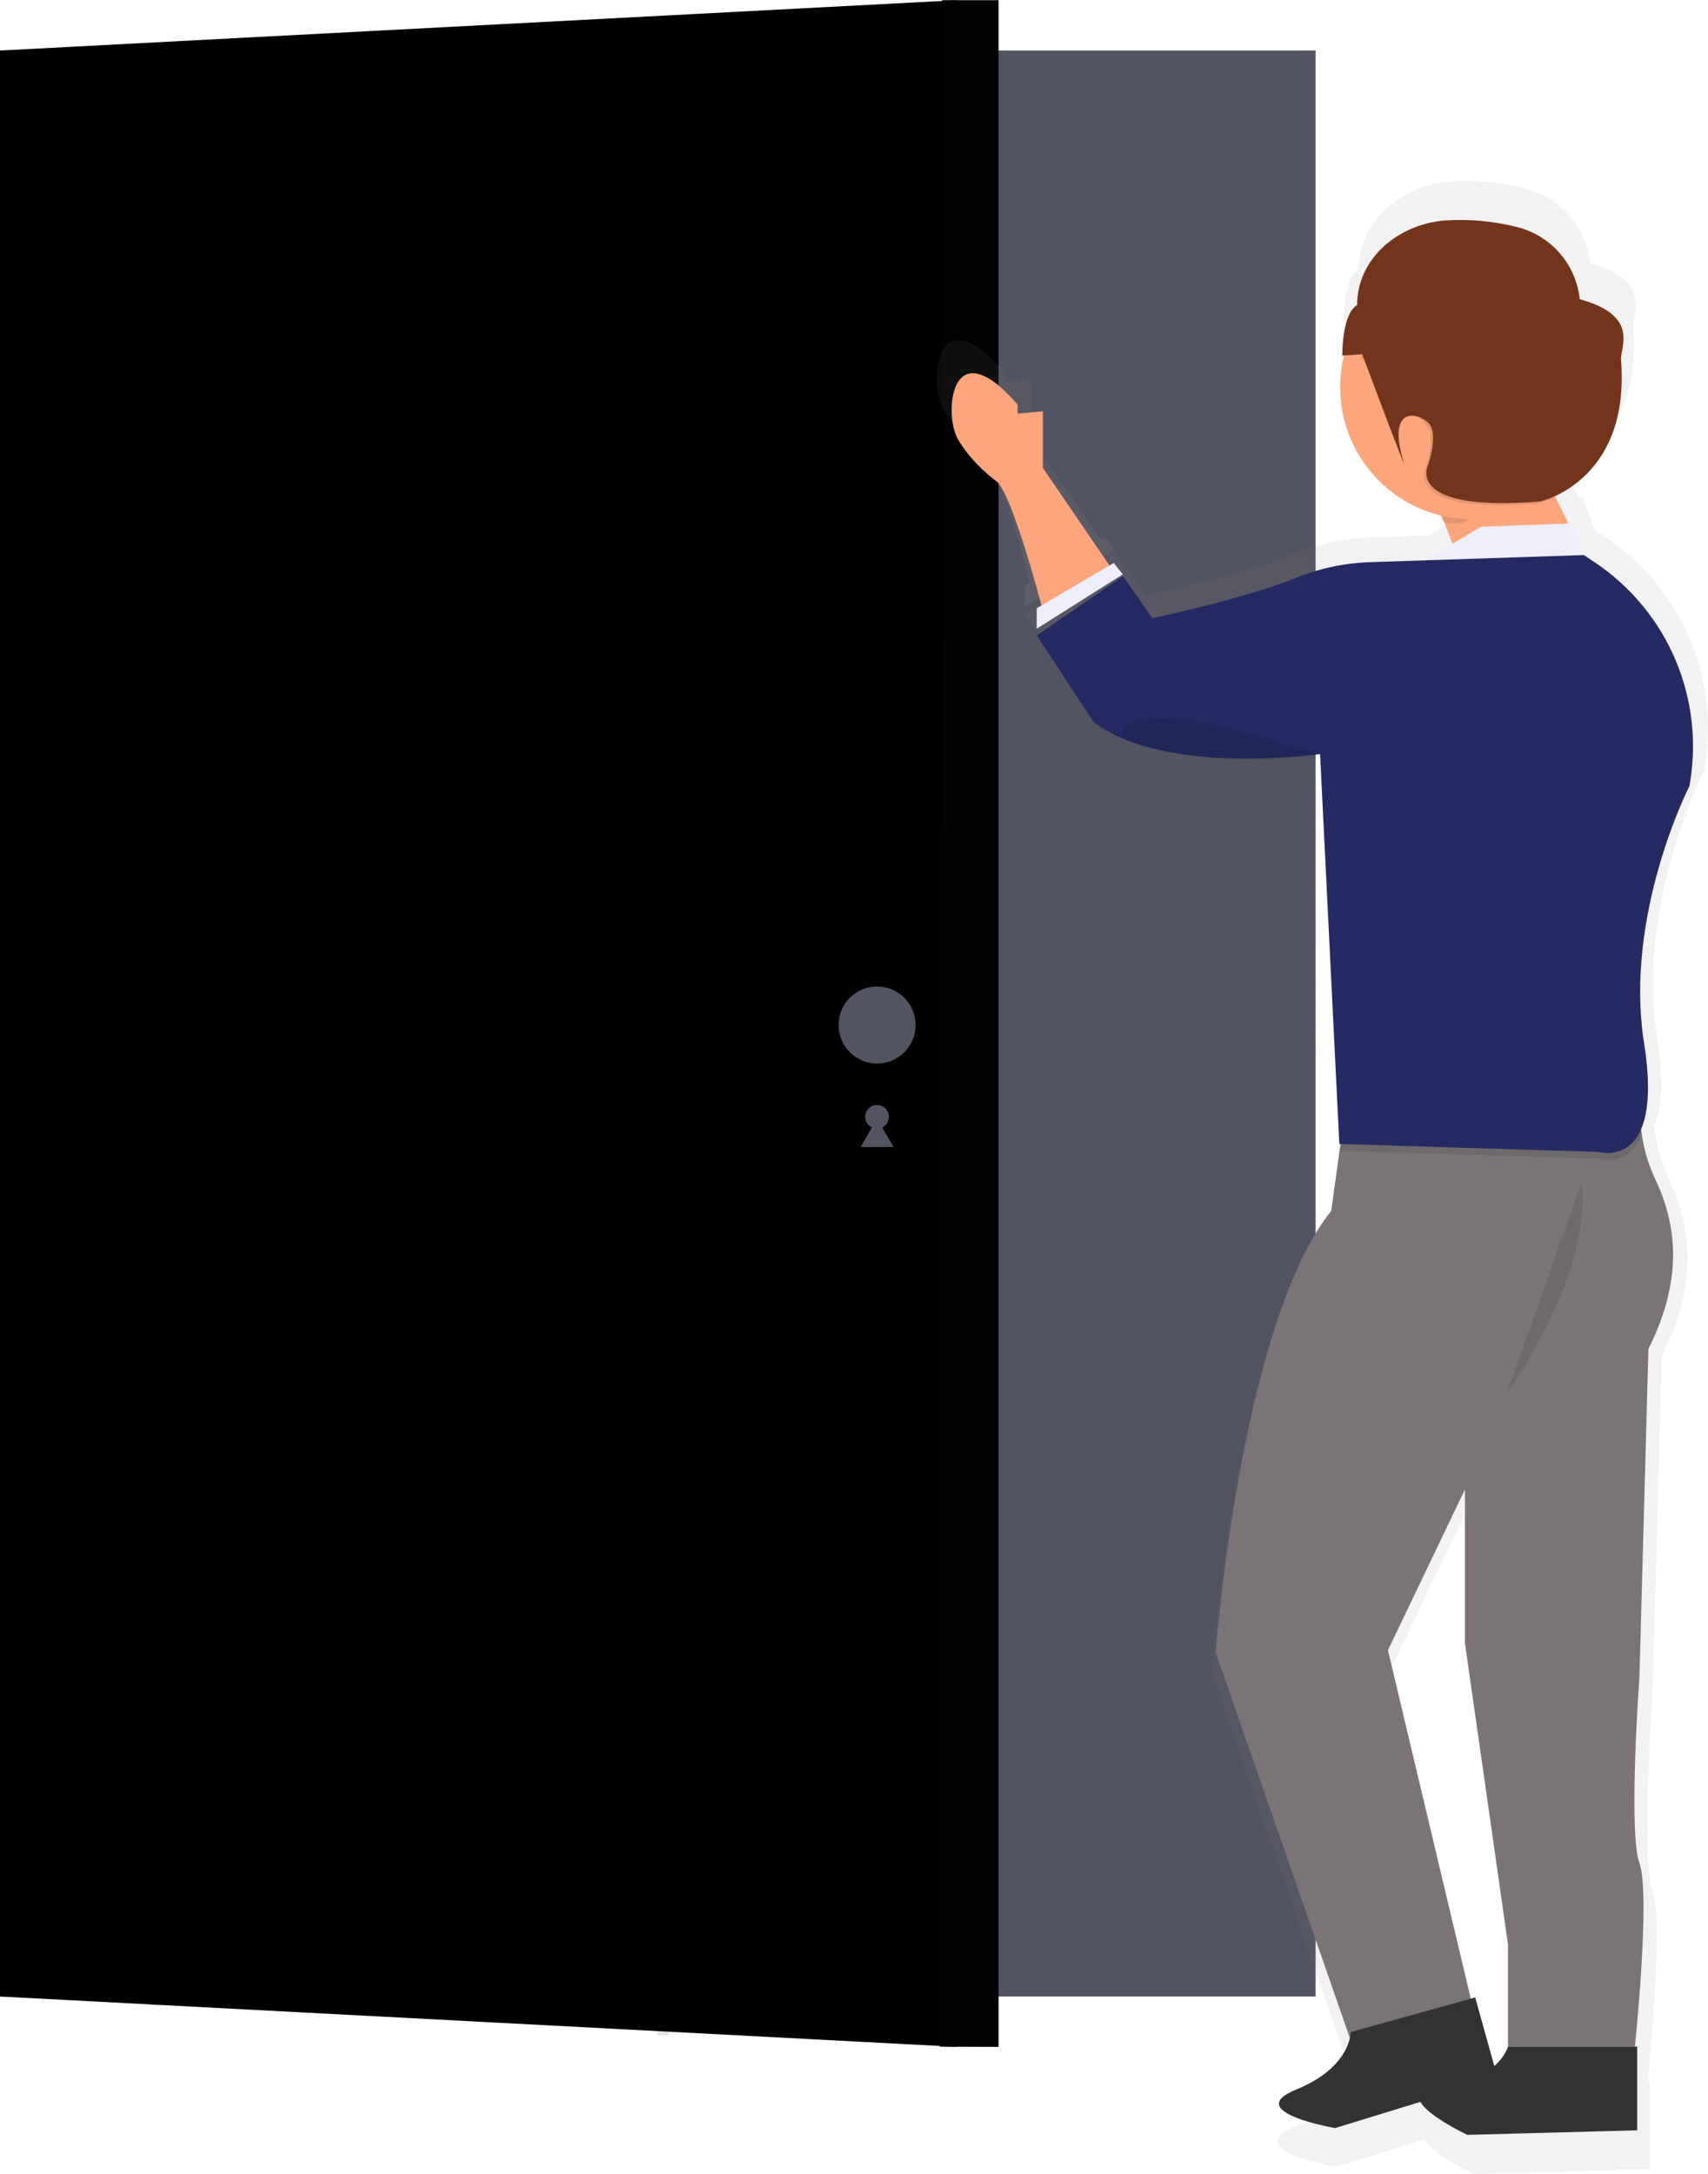 <svg width="297" height="378" viewBox="0 0 297 378" fill="none" xmlns="http://www.w3.org/2000/svg">
<g clip-path="url(#clip0)">
<path d="M228.767 8.786H0V347.16H228.767V8.786Z" fill="#535461"/>
<path d="M166.423 355.916L0 347.161V8.787L166.423 0.032V355.916Z" fill="black"/>
<path d="M152.511 196.257C153.649 196.257 154.572 195.334 154.572 194.197C154.572 193.059 153.649 192.137 152.511 192.137C151.373 192.137 150.45 193.059 150.45 194.197C150.45 195.334 151.373 196.257 152.511 196.257Z" fill="#535461"/>
<path d="M152.511 194.506L153.938 196.978L155.371 199.45H152.511H149.652L151.084 196.978L152.511 194.506Z" fill="#535461"/>
<path d="M173.636 355.916L163.445 355.885L163.846 0.031H173.636V355.916Z" fill="black"/>
<g opacity="0.1">
<path opacity="0.1" d="M173.749 355.885H163.445L163.96 0H173.749V355.885Z" fill="white"/>
</g>
<path opacity="0.1" d="M152.511 185.956C156.21 185.956 159.209 182.959 159.209 179.261C159.209 175.563 156.21 172.565 152.511 172.565C148.812 172.565 145.813 175.563 145.813 179.261C145.813 182.959 148.812 185.956 152.511 185.956Z" fill="black"/>
<path d="M152.511 184.926C156.21 184.926 159.209 181.929 159.209 178.231C159.209 174.533 156.21 171.535 152.511 171.535C148.812 171.535 145.813 174.533 145.813 178.231C145.813 181.929 148.812 184.926 152.511 184.926Z" fill="#535461"/>
<path d="M178.253 101.744V105.431L193.844 95.594L192.205 93.534L191.443 93.982L179.381 76.317V66.068L174.79 66.48V64.842C162.682 50.905 161.43 66.48 163.934 70.992C166.438 75.503 171.019 78.799 171.019 78.799C173.595 80.947 178.036 97.17 179.123 101.239L178.253 101.744Z" fill="url(#paint0_linear)"/>
<path d="M279.405 93.55L277.277 92.108H277.184L275.252 86.37L274.551 86.396L272.15 81.601C274.219 80.58 276.094 79.204 277.689 77.537C281.44 73.84 284.861 67.495 284.016 56.766C283.841 54.547 287.504 48.799 276.54 45.812C276.214 42.703 274.929 39.771 272.863 37.424C270.797 35.077 268.052 33.429 265.009 32.709C260.772 31.657 256.396 31.275 252.04 31.576C243.626 32.292 236.248 38.473 236.248 46.914C236.248 46.914 233.708 47.697 233.569 56.025H233.893C232.369 62.178 233.351 68.683 236.623 74.113C239.896 79.542 245.191 83.451 251.345 84.98L251.489 85.845C251.638 85.927 251.793 85.999 251.947 86.072L253.493 90.099L248.5 93.097L238.484 93.426C233.867 93.585 229.314 94.56 225.036 96.305C215.865 99.988 199.166 103.521 199.166 103.521L193.844 95.914L178.263 106.647L188.516 122.299C190.155 123.538 191.947 124.559 193.849 125.337H193.895H193.952L194.416 125.523C196.951 126.505 199.576 127.24 202.253 127.717C208.435 128.958 217.71 129.88 229.318 128.134L229.236 128.108L229.524 128.072L233.007 198.631H233.234L231.57 210.714C215.159 231.248 210.646 290.698 210.646 290.698L234.929 360.489C234.47 362.482 232.626 366.788 225.212 369.806C215.273 373.849 232.26 376.779 232.26 376.779L247.717 372.036C248.995 374.611 256.172 378.005 256.172 378.005L286.927 377.186V362.014H286.515C286.515 362.014 289.385 334.552 287.334 328.815C285.283 323.077 287.334 295.204 287.334 295.204L288.973 235.77C294.712 224.295 294.712 214.458 290.204 205.028C288.846 202.163 287.976 199.093 287.628 195.943C288.864 193.033 289.385 188.253 288.143 180.435C284.454 157.187 296.346 133.907 296.346 133.907C297.744 126.263 296.886 118.377 293.878 111.211C290.87 104.045 285.841 97.908 279.405 93.55ZM261.062 365.547L257.6 353.129L256.811 353.351L241.808 290.286L255.75 261.186V289.06L263.54 343.575V362.014C263.046 363.392 262.19 364.613 261.062 365.547Z" fill="url(#paint1_linear)"/>
<path d="M181.349 71.512V81.374L193.081 98.556L181.349 106.183C181.349 106.183 176.135 86.097 173.327 83.733C173.327 83.733 168.911 80.581 166.505 76.25C164.099 71.919 165.299 56.952 176.939 70.343V71.919L181.349 71.512Z" fill="#FDA57D"/>
<path d="M274.736 94.992L270.099 85.721C269.963 85.449 269.756 85.218 269.501 85.051C269.246 84.885 268.951 84.789 268.646 84.774L251.035 83.857C250.749 83.842 250.463 83.899 250.203 84.023C249.944 84.146 249.72 84.333 249.552 84.565C249.383 84.798 249.276 85.069 249.239 85.353C249.202 85.638 249.237 85.927 249.34 86.195L253.89 97.953C254.025 98.301 254.269 98.596 254.586 98.793C254.903 98.99 255.275 99.078 255.647 99.045L273.381 97.469C273.657 97.439 273.922 97.343 274.152 97.189C274.383 97.035 274.573 96.828 274.706 96.584C274.839 96.341 274.911 96.069 274.917 95.792C274.922 95.514 274.86 95.24 274.736 94.992Z" fill="#FDA57D"/>
<path d="M273.454 91.005L276.447 99.787L245.677 98.685L257.497 91.593L273.454 91.005Z" fill="#EDEEF9"/>
<path d="M195.245 99.864L193.668 97.897L180.272 105.771V109.32L195.245 99.864Z" fill="#EDEEF9"/>
<path d="M285.757 186.991C285.757 186.991 283.506 195.958 287.818 205.017C292.131 214.077 292.152 223.527 286.639 234.554L285.077 291.661C285.077 291.661 283.109 318.442 285.077 323.953C287.046 329.464 284.289 355.854 284.289 355.854H262.226V338.137L254.74 285.758V258.977L241.344 286.938L256.703 351.528L236.609 359.799L211.393 287.334C211.393 287.334 215.726 230.228 231.487 210.538L234.445 189.072L285.757 186.991Z" fill="#7A7478"/>
<path d="M284.686 370.429V355.859H262.226C262.226 355.859 260.65 361.766 250.407 362.946C240.164 364.125 255.157 371.217 255.157 371.217L284.686 370.429Z" fill="#333333"/>
<path d="M260.428 361.359L256.517 347.32L234.877 353.34C234.877 353.34 234.944 359.454 225.392 363.337C215.839 367.22 232.167 370.033 232.167 370.033L260.428 361.359Z" fill="#333333"/>
<path opacity="0.1" d="M234.45 190.252L285.757 188.191C285.124 191.249 284.993 194.389 285.371 197.488C283.022 203.009 277.988 201.495 277.988 201.495L233.095 200.114L234.45 190.252Z" fill="black"/>
<path d="M275.427 96.516L277.488 97.902C283.676 102.091 288.51 107.99 291.4 114.88C294.291 121.769 295.112 129.351 293.764 136.699C293.764 136.699 282.336 159.046 285.886 181.393C289.436 203.74 278.008 200.3 278.008 200.3L232.894 198.914L229.545 131.111C229.545 131.111 202.361 134.979 190.144 125.523L180.293 110.484L195.266 100.183L200.387 107.486C200.387 107.486 216.432 104.098 225.243 100.528C229.349 98.85 233.72 97.91 238.154 97.752L275.427 96.516Z" fill="#252A62"/>
<path opacity="0.1" d="M275.03 205.61C275.03 205.61 277.787 219.392 262.031 242.239L275.03 205.61Z" fill="black"/>
<path opacity="0.1" d="M229.328 131.178C229.328 131.178 210.419 124.879 202.144 124.879C193.869 124.879 195.25 128.453 195.25 128.453C195.25 128.453 208.446 134.325 229.328 131.178Z" fill="black"/>
<path opacity="0.1" d="M250.773 84.645L258.3 85.546C258.537 85.577 258.754 85.876 258.882 86.339C257.228 89.321 255.157 91.103 252.911 91.103C252.108 91.093 251.321 90.875 250.628 90.47L250.051 86.988C249.855 85.824 250.242 84.583 250.773 84.645Z" fill="black"/>
<path d="M256.023 90.31C268.714 90.31 279.003 80.026 279.003 67.34C279.003 54.654 268.714 44.37 256.023 44.37C243.332 44.37 233.043 54.654 233.043 67.34C233.043 80.026 243.332 90.31 256.023 90.31Z" fill="#FDA57D"/>
<path opacity="0.1" d="M236.48 54.336L237.639 55.397C238.132 55.847 238.503 56.415 238.718 57.047C238.933 57.679 238.986 58.355 238.87 59.013C238.755 59.671 238.475 60.289 238.057 60.81C237.639 61.331 237.097 61.738 236.48 61.994C236.48 61.994 246.785 72.294 248.207 74.195C249.629 76.096 247.97 81.132 247.97 81.132C247.97 81.132 243.42 89.507 267.358 87.591C267.358 87.591 283.155 84.243 281.481 62.947C281.311 60.815 284.83 55.288 274.298 52.42C273.986 49.432 272.752 46.615 270.767 44.359C268.783 42.102 266.145 40.519 263.221 39.827C259.15 38.816 254.947 38.447 250.762 38.735C246.86 39.076 243.227 40.867 240.583 43.756C237.938 46.645 236.474 50.42 236.48 54.336Z" fill="black"/>
<path d="M235.98 53.079C235.98 53.079 233.543 53.831 233.404 61.834L236.871 61.597C236.871 61.597 244.899 83.059 244.054 80.262C240.962 69.962 247.145 71.888 248.603 73.804C250.062 75.719 248.366 80.741 248.366 80.741C248.366 80.741 243.822 89.1 267.755 87.2C267.755 87.2 283.552 83.852 281.878 62.555C281.708 60.423 285.227 54.897 274.695 52.028C274.383 49.04 273.149 46.223 271.164 43.967C269.179 41.711 266.542 40.127 263.617 39.436C259.547 38.424 255.343 38.056 251.159 38.344C243.07 39.034 235.98 44.967 235.98 53.079Z" fill="#72351C"/>
<path opacity="0.1" d="M27.215 8.297V348.757" stroke="black" stroke-width="2" stroke-miterlimit="10"/>
<path opacity="0.1" d="M56.584 6.237V349.787" stroke="black" stroke-width="2" stroke-miterlimit="10"/>
<path opacity="0.1" d="M85.952 4.692V351.764" stroke="black" stroke-width="2" stroke-miterlimit="10"/>
<path opacity="0.1" d="M115.321 3.147V353.907" stroke="black" stroke-width="2" stroke-miterlimit="10"/>
<path opacity="0.1" d="M144.69 1.602V354.34" stroke="black" stroke-width="2" stroke-miterlimit="10"/>
</g>
<defs>
<linearGradient id="paint0_linear" x1="178.345" y1="105.431" x2="178.345" y2="59.182" gradientUnits="userSpaceOnUse">
<stop stop-color="#808080" stop-opacity="0.25"/>
<stop offset="0.54" stop-color="#808080" stop-opacity="0.12"/>
<stop offset="1" stop-color="#808080" stop-opacity="0.1"/>
</linearGradient>
<linearGradient id="paint1_linear" x1="91958.6" y1="283125" x2="91958.6" y2="49952.4" gradientUnits="userSpaceOnUse">
<stop stop-color="#808080" stop-opacity="0.25"/>
<stop offset="0.54" stop-color="#808080" stop-opacity="0.12"/>
<stop offset="1" stop-color="#808080" stop-opacity="0.1"/>
</linearGradient>
<clipPath id="clip0">
<rect width="297" height="378" fill="white"/>
</clipPath>
</defs>
</svg>
